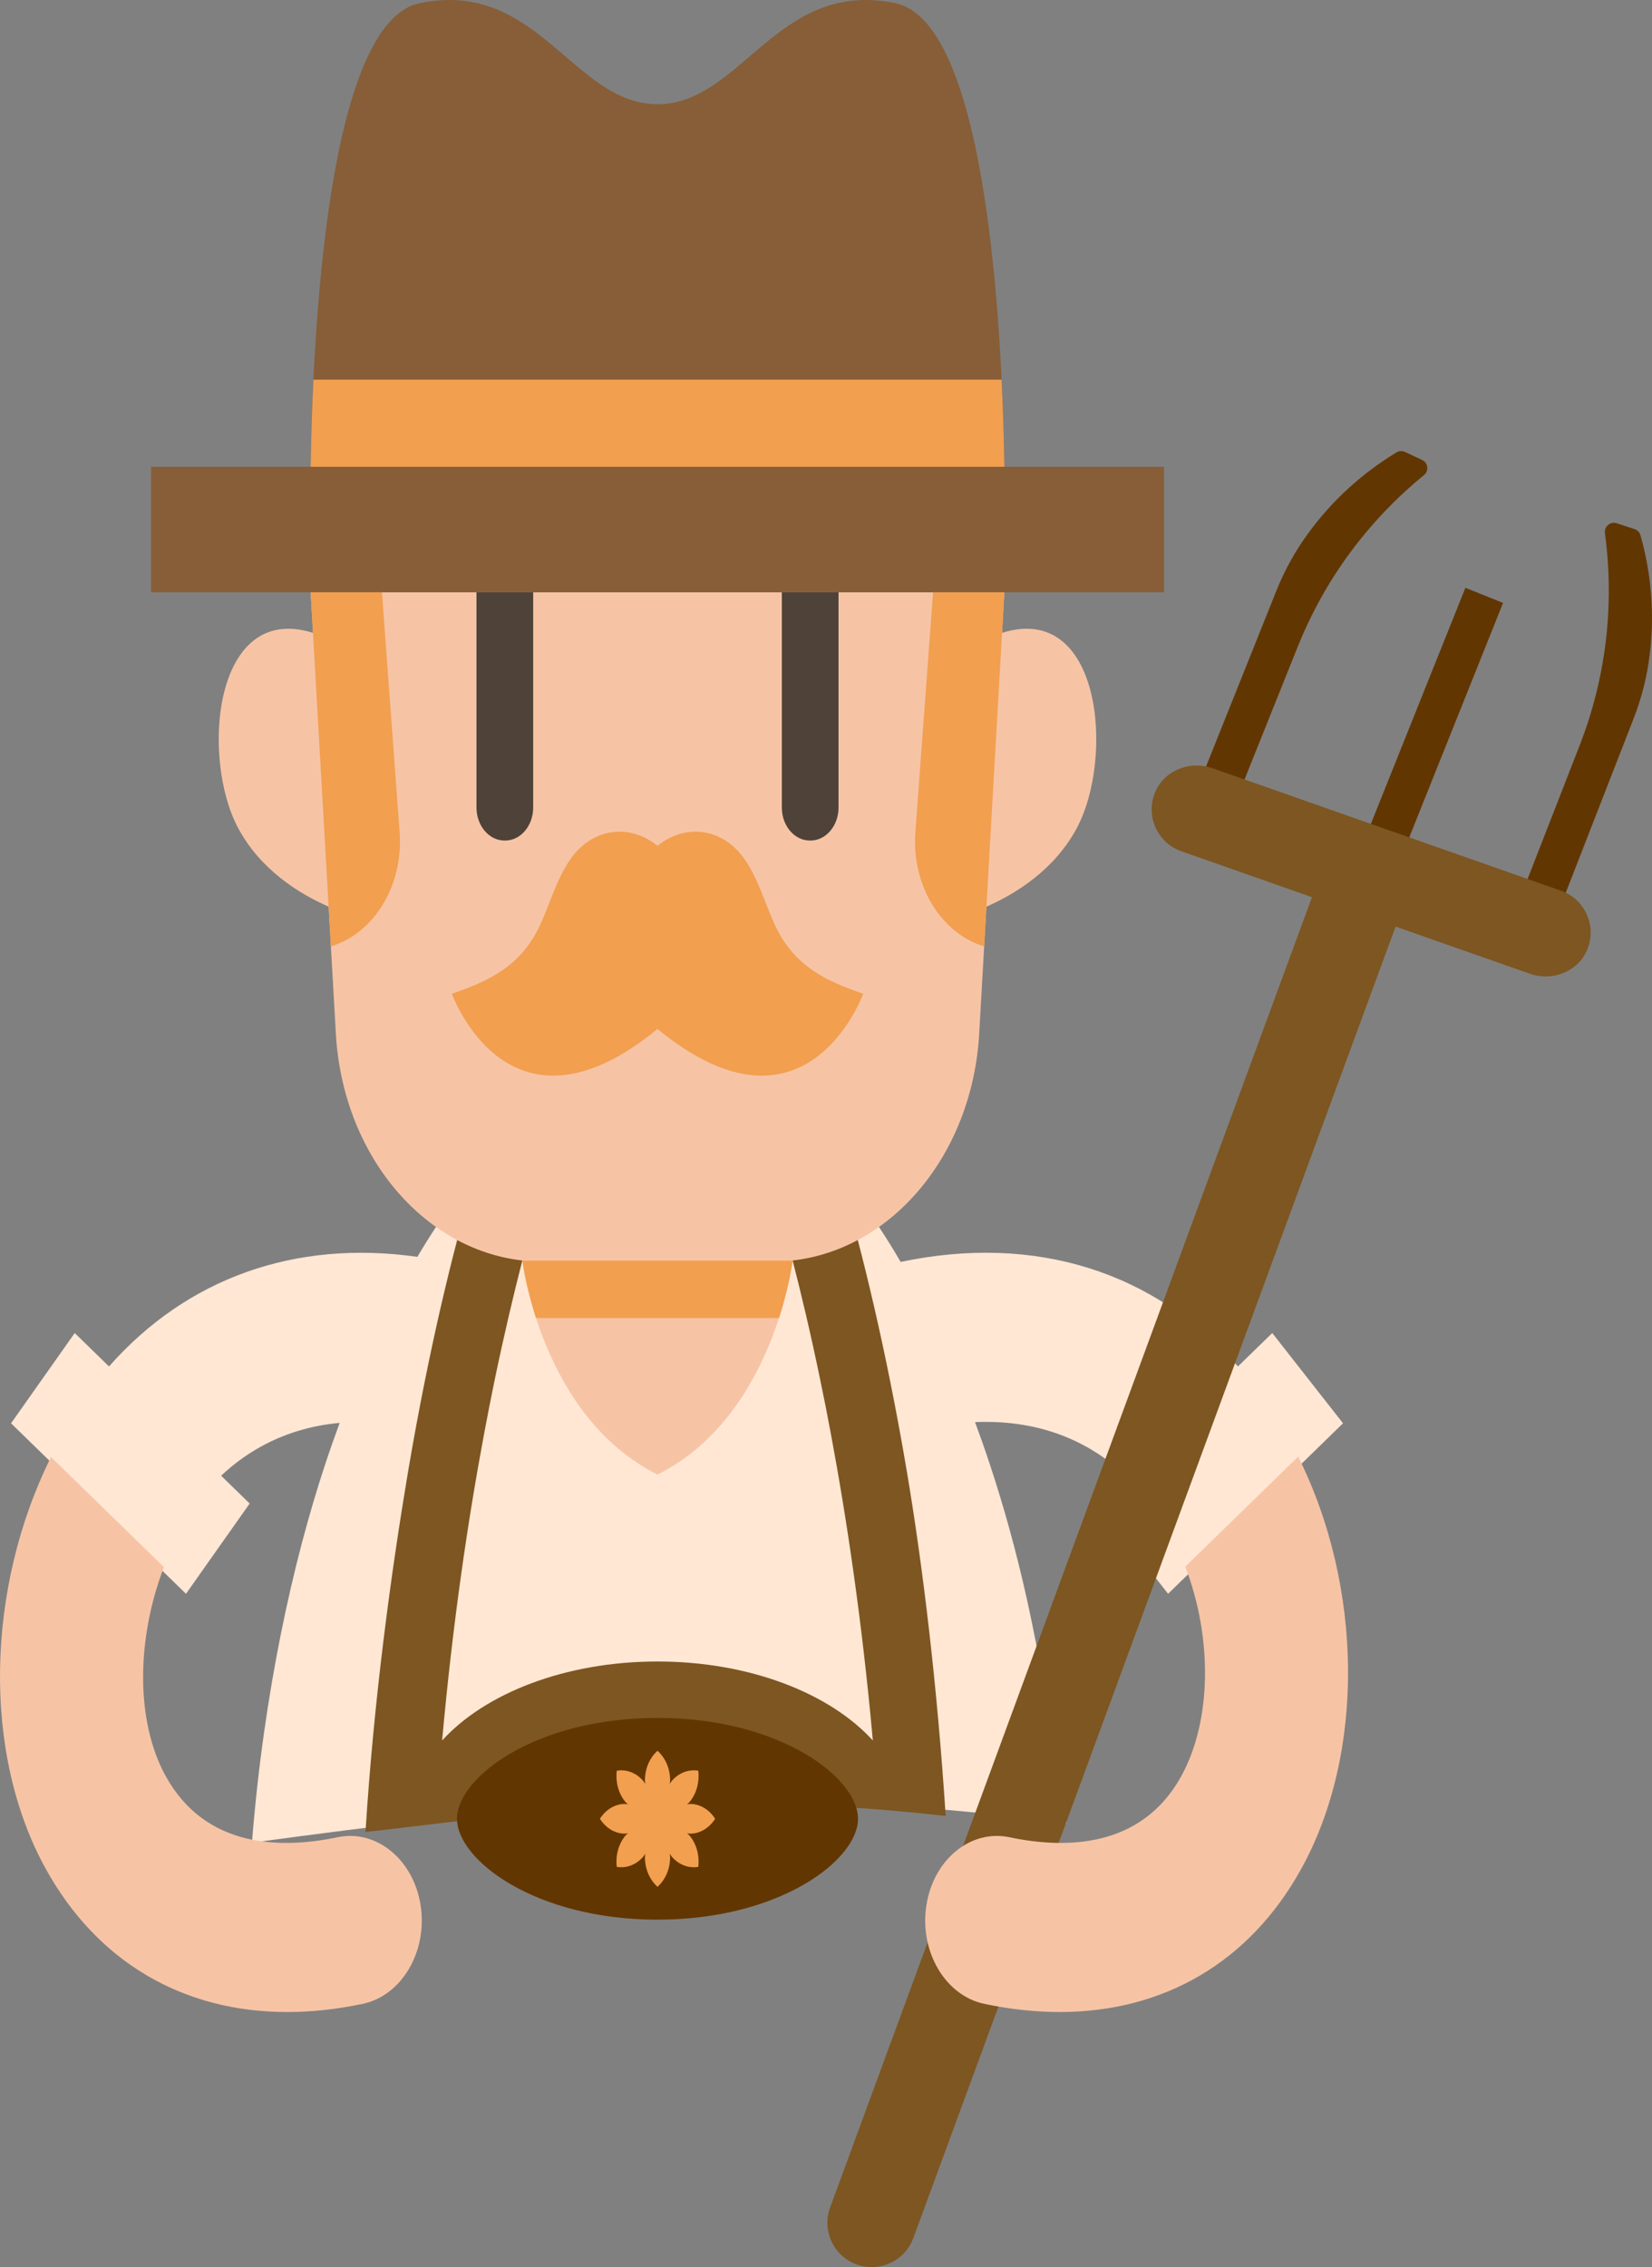 <svg version="1.1" id="图层_1" x="0px" y="0px" width="155.18px" height="212.853px" viewBox="0 0 155.18 212.853" enable-background="new 0 0 155.18 212.853" xml:space="preserve" xmlns="http://www.w3.org/2000/svg" xmlns:xlink="http://www.w3.org/1999/xlink" xmlns:xml="http://www.w3.org/XML/1998/namespace">
  <rect x="0" y="0" width="155.18" height="212.853" fill="#808080" stroke="none"/>
  <g>
    <path fill="#FFE7D4" d="M23.451,141.164l-2.506-2.442l-0.173-0.17c2.569-2.418,6.182-4.506,11.135-4.961
		c-0.472,1.28-0.941,2.608-1.4,4.006c-2.978,9.018-5.725,21.277-6.84,35.403c23.667-3.167,45.814-5.94,76.5-1.833
		c-0.301-3.702-1.184-6.623-1.672-9.954c-0.25-1.711-0.518-3.367-0.805-4.977c-0.093-0.444-0.167-0.888-0.25-1.332
		c-0.157-0.814-0.315-1.619-0.481-2.414c-0.157-0.795-0.333-1.572-0.5-2.349c-1.027-4.616-2.202-8.797-3.441-12.543
		c-0.468-1.424-0.946-2.777-1.427-4.079c6.549-0.273,11.099,2.148,14.166,5.034l-2.68,2.61l6.647,8.475l16.432-16.008l-6.647-8.475
		l-3.222,3.137c-7.877-8.927-19.051-12.468-31.684-9.813c-0.745-1.28-1.435-2.376-2.037-3.286c-0.009,0-0.009-0.009-0.009-0.009
		c-1.517-2.294-2.488-3.413-2.488-3.413H43.456c0,0-0.981,1.119-2.497,3.422c-0.525,0.795-1.117,1.732-1.756,2.81
		c-11.511-1.632-21.655,2.009-28.962,10.289l-0.27-0.26l-2.952-2.876l-5.981,8.475l16.432,16.008L23.451,141.164z" class="color c1"/>
    <path fill="#623600" d="M153.062,68.469l0.387-0.998c0.763-1.95,1.282-3.997,1.524-6.078c0.08-0.616,0.132-1.234,0.166-1.862
		c0.168-3.104-0.181-6.244-1.045-9.283c-0.078-0.273-0.289-0.488-0.562-0.577l-1.675-0.544c-0.592-0.19-1.184,0.307-1.097,0.923
		c0.337,2.51,0.441,5.035,0.306,7.539c-0.228,4.221-1.121,8.397-2.669,12.362l-6.077,15.586l3.568,1.332L153.062,68.469z
		 M131.26,81.408l9.928-24.799l-3.536-1.423l-9.97,24.889L131.26,81.408z M121.891,60.744c1.263-3.146,2.906-6.114,4.905-8.822
		s4.337-5.175,6.963-7.312c0.484-0.391,0.396-1.155-0.173-1.427l-1.59-0.744c-0.262-0.125-0.568-0.114-0.808,0.03
		c-3.247,1.964-6.063,4.536-8.254,7.539c-1.249,1.683-2.266,3.527-3.047,5.477l-0.397,0.997l-7.154,17.862l3.569,1.332
		L121.891,60.744z" class="color c2"/>
    <path fill="#7D5621" d="M88.833,170.5c-0.797-12.214-2.121-23.273-3.642-32.31c-0.999-5.902-2.063-11.082-3.071-15.466
		c-0.537-2.322-1.054-4.431-1.545-6.299c-0.453-1.757-0.888-3.312-1.277-4.653H72.62c0.49,1.619,1.119,3.82,1.831,6.568v0.009
		c0,0.009,0,0.009,0.009,0.018c0.796,3.08,1.693,6.845,2.599,11.239c0.333,1.591,0.666,3.265,0.99,5.023
		c1.499,8.011,2.942,17.686,3.941,28.786c-4.024-4.431-11.572-7.419-20.23-7.419s-16.206,2.988-20.23,7.419
		c0.999-11.1,2.442-20.776,3.941-28.786c0.324-1.748,0.657-3.413,0.98-4.995c0.916-4.403,1.813-8.177,2.609-11.267
		c0.009-0.009,0.009-0.009,0.009-0.018v-0.009c0.712-2.747,1.341-4.949,1.831-6.568h-6.679c-0.388,1.341-0.823,2.895-1.277,4.653
		c-0.49,1.869-1.008,3.978-1.545,6.299c-1.008,4.385-2.072,9.565-3.071,15.466c-1.557,9.258-3.207,21.226-3.995,33.81
		C45.167,170.833,64.253,167.654,88.833,170.5z" class="color c3"/>
    <path fill="#7D5621" d="M87.875,204.468l1.637-4.45l7.279-19.784l0,0l3.168-8.612l0,0l31.137-84.628l12.608,4.429
		c2.051,0.721,4.41-0.135,5.323-2.109c1.046-2.264-0.098-4.88-2.394-5.686l-32.738-11.501c-2.051-0.721-4.41,0.135-5.323,2.109
		c-1.046,2.264,0.098,4.88,2.394,5.686l12.274,4.312L91.5,170.501l-0.958,2.603c0,0,0,0,0.001,0l-1.306,3.551l-5.94,16.144
		l-5.318,14.454c-0.794,2.158,0.312,4.55,2.469,5.344l0,0c2.158,0.794,4.55-0.312,5.344-2.469L87.875,204.468z" class="color c3"/>
    <path fill="#623600" d="M80.597,170.764c0,3.86-7.338,9.47-18.835,9.47c-11.496,0-18.833-5.61-18.833-9.47
		c0-3.861,7.338-9.47,18.833-9.47C73.26,161.294,80.597,166.903,80.597,170.764z" class="color c2"/>
    <path fill="#F6C4A5" d="M39.516,178.922c0.652,4.319-1.786,8.448-5.448,9.217c-2.441,0.513-4.806,0.768-7.079,0.768
		c-9.789,0-17.846-4.69-22.687-13.436c-6.007-10.856-5.611-26.42,0.49-38.672l10.606,10.332c-2.561,6.67-2.711,14.425,0.181,19.651
		c3.732,6.741,10.827,6.829,16.123,5.714C35.364,171.725,38.862,174.603,39.516,178.922z M121.944,136.757l-10.605,10.332
		c2.561,6.67,2.502,14.467-0.389,19.693c-3.732,6.741-10.826,6.829-16.123,5.714c-3.66-0.771-7.159,2.106-7.813,6.426
		c-0.653,4.319,1.786,8.448,5.448,9.217c2.441,0.513,4.807,0.768,7.079,0.768c9.788,0,17.846-4.69,22.686-13.436
		C128.234,164.615,128.046,149.009,121.944,136.757z" class="color c4"/>
    <path fill="#F6C4A5" d="M74.451,118.347h0.007c0,0-1.744,14.631-12.696,20.096c-10.951-5.465-12.695-20.096-12.695-20.096h0.008
		c0.615,0.069,1.239,0.106,1.869,0.106h21.639C73.212,118.453,73.836,118.416,74.451,118.347z M94.13,59.417l0.21-3.81H29.18
		l0.22,3.81c-9.34-2.94-10.56,11.69-7.04,18.31c2.08,3.9,5.68,6.16,8.51,7.4l0.68,11.94c0.65,11.3,8.15,20.22,17.52,21.28h25.38
		c9.37-1.06,16.88-9.98,17.53-21.28l0.68-11.94c2.82-1.24,6.42-3.5,8.5-7.4C104.68,71.107,103.47,56.477,94.13,59.417z" class="color c4"/>
    <path fill="#4F4238" d="M78.767,55.61v20.206c0,1.713-1.177,3.101-2.631,3.101h-0.065c-1.453,0-2.629-1.389-2.629-3.101V55.61
		H78.767z M44.759,75.816c0,1.713,1.176,3.101,2.63,3.101h0.066c1.452,0,2.629-1.389,2.629-3.101V55.61h-5.325
		C44.759,55.61,44.759,75.816,44.759,75.816z" class="color c5"/>
    <path fill="#875E37" d="M109.341,55.61H14.184V43.827h95.157C109.341,43.827,109.341,55.61,109.341,55.61z M94.345,43.827
		C94.148,31.11,92.746,2.081,84.097,0.296C72.999-1.996,69.67,9.787,61.763,9.787S50.528-1.996,39.43,0.296
		C30.78,2.081,29.378,31.11,29.181,43.827H94.345z" class="color c6"/>
    <path fill="#F29F50" d="M67.177,170.763c-0.541,0.844-1.391,1.397-2.357,1.397c-0.097,0-0.187-0.028-0.281-0.04
		c0.073,0.071,0.155,0.125,0.223,0.206c0.683,0.806,0.953,1.905,0.83,2.954c-0.887,0.144-1.82-0.174-2.504-0.98
		c-0.068-0.08-0.114-0.175-0.174-0.263c0.009,0.113,0.033,0.217,0.033,0.332c0,1.14-0.468,2.143-1.184,2.781
		c-0.714-0.638-1.182-1.641-1.182-2.781c0-0.114,0.024-0.221,0.033-0.332c-0.059,0.087-0.106,0.182-0.175,0.263
		c-0.683,0.806-1.616,1.124-2.503,0.98c-0.123-1.049,0.147-2.148,0.829-2.954c0.069-0.082,0.15-0.135,0.224-0.206
		c-0.094,0.011-0.184,0.04-0.281,0.04c-0.966,0-1.816-0.552-2.357-1.397c0.541-0.843,1.391-1.396,2.357-1.396
		c0.097,0,0.187,0.028,0.281,0.04c-0.074-0.071-0.154-0.126-0.224-0.206c-0.682-0.806-0.952-1.905-0.829-2.954
		c0.888-0.144,1.82,0.173,2.503,0.979c0.069,0.082,0.115,0.177,0.175,0.263c-0.009-0.112-0.033-0.217-0.033-0.331
		c0-1.141,0.468-2.143,1.182-2.782c0.716,0.64,1.184,1.641,1.184,2.782c0,0.113-0.024,0.219-0.033,0.331
		c0.06-0.086,0.106-0.181,0.175-0.263c0.683-0.806,1.616-1.123,2.503-0.979c0.123,1.049-0.147,2.148-0.83,2.954
		c-0.068,0.08-0.15,0.135-0.223,0.206c0.094-0.011,0.184-0.04,0.281-0.04C65.786,169.367,66.636,169.92,67.177,170.763z" class="color c7"/>
    <path fill="#F29F50" d="M50.347,123.734c0.2,0.006,0.397,0.017,0.597,0.017h21.639c0.2,0,0.397-0.011,0.596-0.017
		c1.005-3.099,1.281-5.387,1.281-5.387H49.068C49.067,118.347,49.343,120.635,50.347,123.734z" class="color c7"/>
    <path fill="#F29F50" d="M94.085,35.644H29.44c-0.148,3.085-0.224,5.898-0.26,8.184h65.165
		C94.309,41.543,94.234,38.729,94.085,35.644z" class="color c7"/>
    <path fill="#F29F50" d="M35.879,55.609H29.18l1.9,33.244c4.075-1.222,6.829-5.749,6.46-10.725L35.879,55.609z" class="color c7"/>
    <path fill="#F29F50" d="M87.647,55.609l-1.663,22.52c-0.367,4.976,2.386,9.502,6.461,10.725l1.901-33.244L87.647,55.609
		L87.647,55.609z" class="color c7"/>
    <path fill="#F29F50" d="M72.756,86.768c-1.238-2.712-1.993-6.005-4.364-7.686c-2.073-1.468-4.655-1.282-6.63,0.332
		c-1.973-1.614-4.555-1.8-6.629-0.332c-2.371,1.681-3.127,4.974-4.364,7.686c-1.809,3.959-4.834,5.328-8.323,6.532
		c0,0,5.296,14.828,19.316,3.307C75.783,108.128,81.079,93.3,81.079,93.3C77.59,92.096,74.564,90.727,72.756,86.768z" class="color c7"/>
  </g>
</svg>